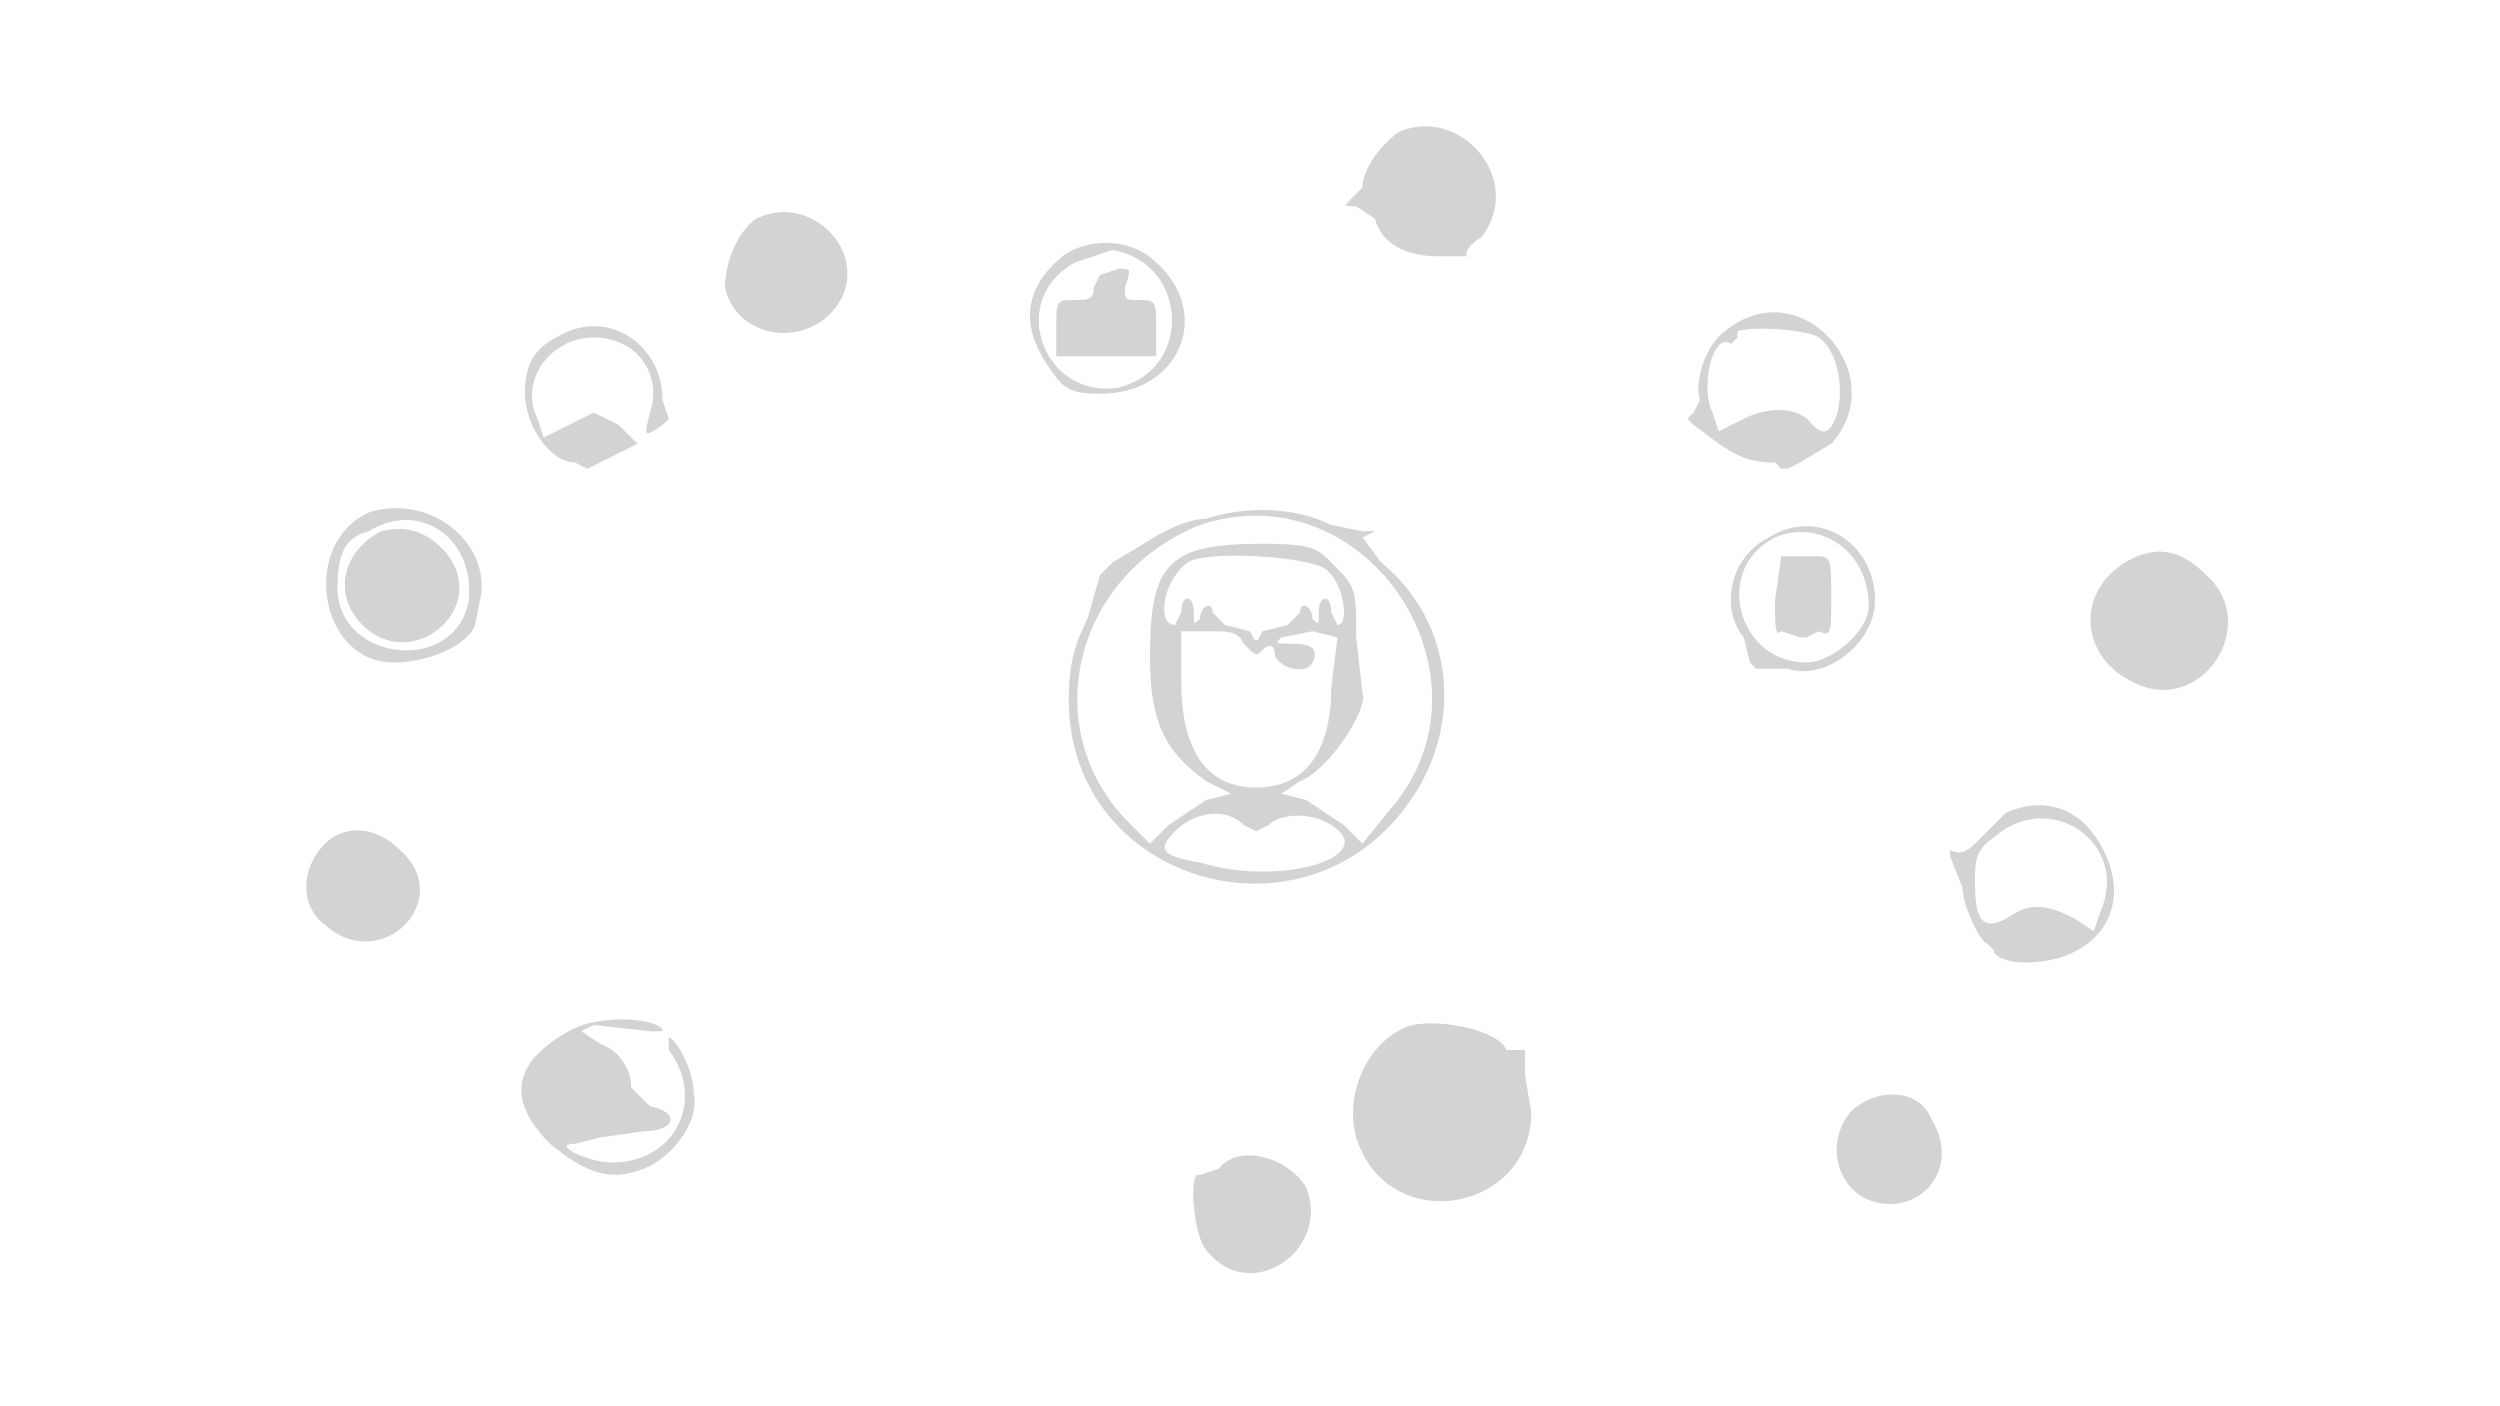 <svg xmlns="http://www.w3.org/2000/svg" width="400" height="225"><path d="M224 21c-3 2-6 6-6 9l-2 2c-1 1-1 1 1 1l3 2c1 4 5 6 10 6h5c-1 0 0-2 2-3 7-9-3-21-13-17M121 35c-3 2-5 7-5 11 2 9 15 10 19 1 3-8-6-16-14-12m49 6c-6 5-7 11-2 18 2 3 3 4 8 4 13 0 18-13 9-21-4-4-11-4-15-1m2 1c-11 6-5 22 7 20 12-3 11-20-1-22l-6 2m4 2l-1 2c0 2-1 2-3 2-3 0-3 0-3 5v4h16v-4c0-5 0-5-3-5-2 0-2 0-2-2 1-3 1-3-1-3l-3 1m100 9c-3 2-5 8-4 11l-1 2-1 1 1 1 4 3c3 2 5 3 9 3l1 1h1l2-1 5-3c10-11-5-28-17-18M89 54c-4 2-5 5-5 9 0 5 4 11 8 11l2 1 8-4-3-3-4-2-4 2-4 2-1-3c-3-6 2-13 9-13s11 6 9 12c-1 4-1 4 2 2l1-1-1-3c0-9-9-15-17-10m189-1v1l-1 1c-3-2-5 7-3 11l1 3 4-2c4-2 9-2 11 1 2 2 3 1 4-2 1-4 0-10-3-12-1-1-10-2-13-1M59 82c-11 5-8 24 4 24 6 0 12-3 13-6l1-5c1-9-9-16-18-13m134 1c-3 0-7 2-10 4l-5 3-2 2-2 7c-2 4-3 7-3 13 0 30 40 41 56 14 7-12 5-27-6-36l-3-4 2-1h-2l-5-1c-6-3-14-3-20-1M59 85c-4 1-5 4-5 9 0 12 19 14 21 2 1-10-8-16-16-11m133-1c-20 8-26 32-12 47l4 4 3-3 6-4 4-1-4-2c-7-5-9-10-9-20 0-15 3-18 18-18 9 0 9 1 12 4s3 4 3 11l1 9c1 2-5 12-10 14l-3 2 4 1 6 4 3 3 4-5c19-21-3-55-30-46M61 85c-6 3-8 10-3 15 8 8 21-3 13-12-3-3-6-4-10-3m222 1c-6 3-8 11-4 16l1 4 1 1h5c6 2 14-4 14-11 0-9-9-15-17-10m1 0c-10 5-6 20 5 20 4 0 10-5 10-9 0-9-8-14-15-11m1 3l-1 7c0 4 0 6 1 5l3 1h1l2-1c2 1 2 0 2-5 0-6 0-7-2-7h-6m55 1c-8 5-7 15 1 19 11 6 21-9 12-17-4-4-8-5-13-2m-150 0c-4 3-5 10-2 10l1-2c0-3 2-3 2 0 0 2 0 2 1 1 0-2 2-3 2-1l2 2 4 1c1 2 1 2 2 0l4-1 2-2c0-2 2-1 2 1 1 1 1 1 1-1 0-3 2-3 2 0l1 2c2 0 1-7-2-9s-19-3-22-1m-1 19c0 11 4 17 12 17s12-6 12-16l1-8-4-1-5 1c-1 1-1 1 2 1s4 1 3 3-5 1-6-1c0-2-1-2-2-1s-1 1-3-1c-1-2-2-2-6-2h-4v8m132 21l-4 4c-2 2-3 3-5 2v1l2 5c0 3 3 9 4 9l1 1c0 1 2 2 5 2 11 0 17-8 13-17-3-7-9-10-16-7m-133 3c-3 3-2 4 4 5 13 4 29-1 21-6-3-2-8-2-10 0l-2 1-2-1c-3-3-8-2-11 1m131 1c-3 2-3 4-3 7 0 6 1 8 5 6 4-3 7-2 11 0l3 2 1-3c5-11-8-20-17-12m-267 1c-4 4-4 10 0 13 9 8 21-4 12-12-4-4-9-4-12-1m39 30c-9 5-10 11-3 18 6 5 10 6 15 4s9-8 8-12c0-4-3-9-4-9v2c6 8 1 18-9 18-4 0-10-3-6-3l4-1 7-1c5 0 6-3 1-4l-3-3c0-3-2-6-5-7l-3-2 2-1 9 1h2c0-2-10-3-15 0m135-1c-7 2-11 11-9 18 5 16 28 12 28-4l-1-6v-4h-3c-1-3-10-5-15-4m70 14c-4 5-2 12 3 14 8 3 15-5 10-13-2-5-9-5-13-1m-101 9l-3 1c-2-1-1 10 1 12 7 9 20 0 16-10-3-5-11-7-14-3" fill="#d3d3d3" fill-rule="evenodd"/></svg>